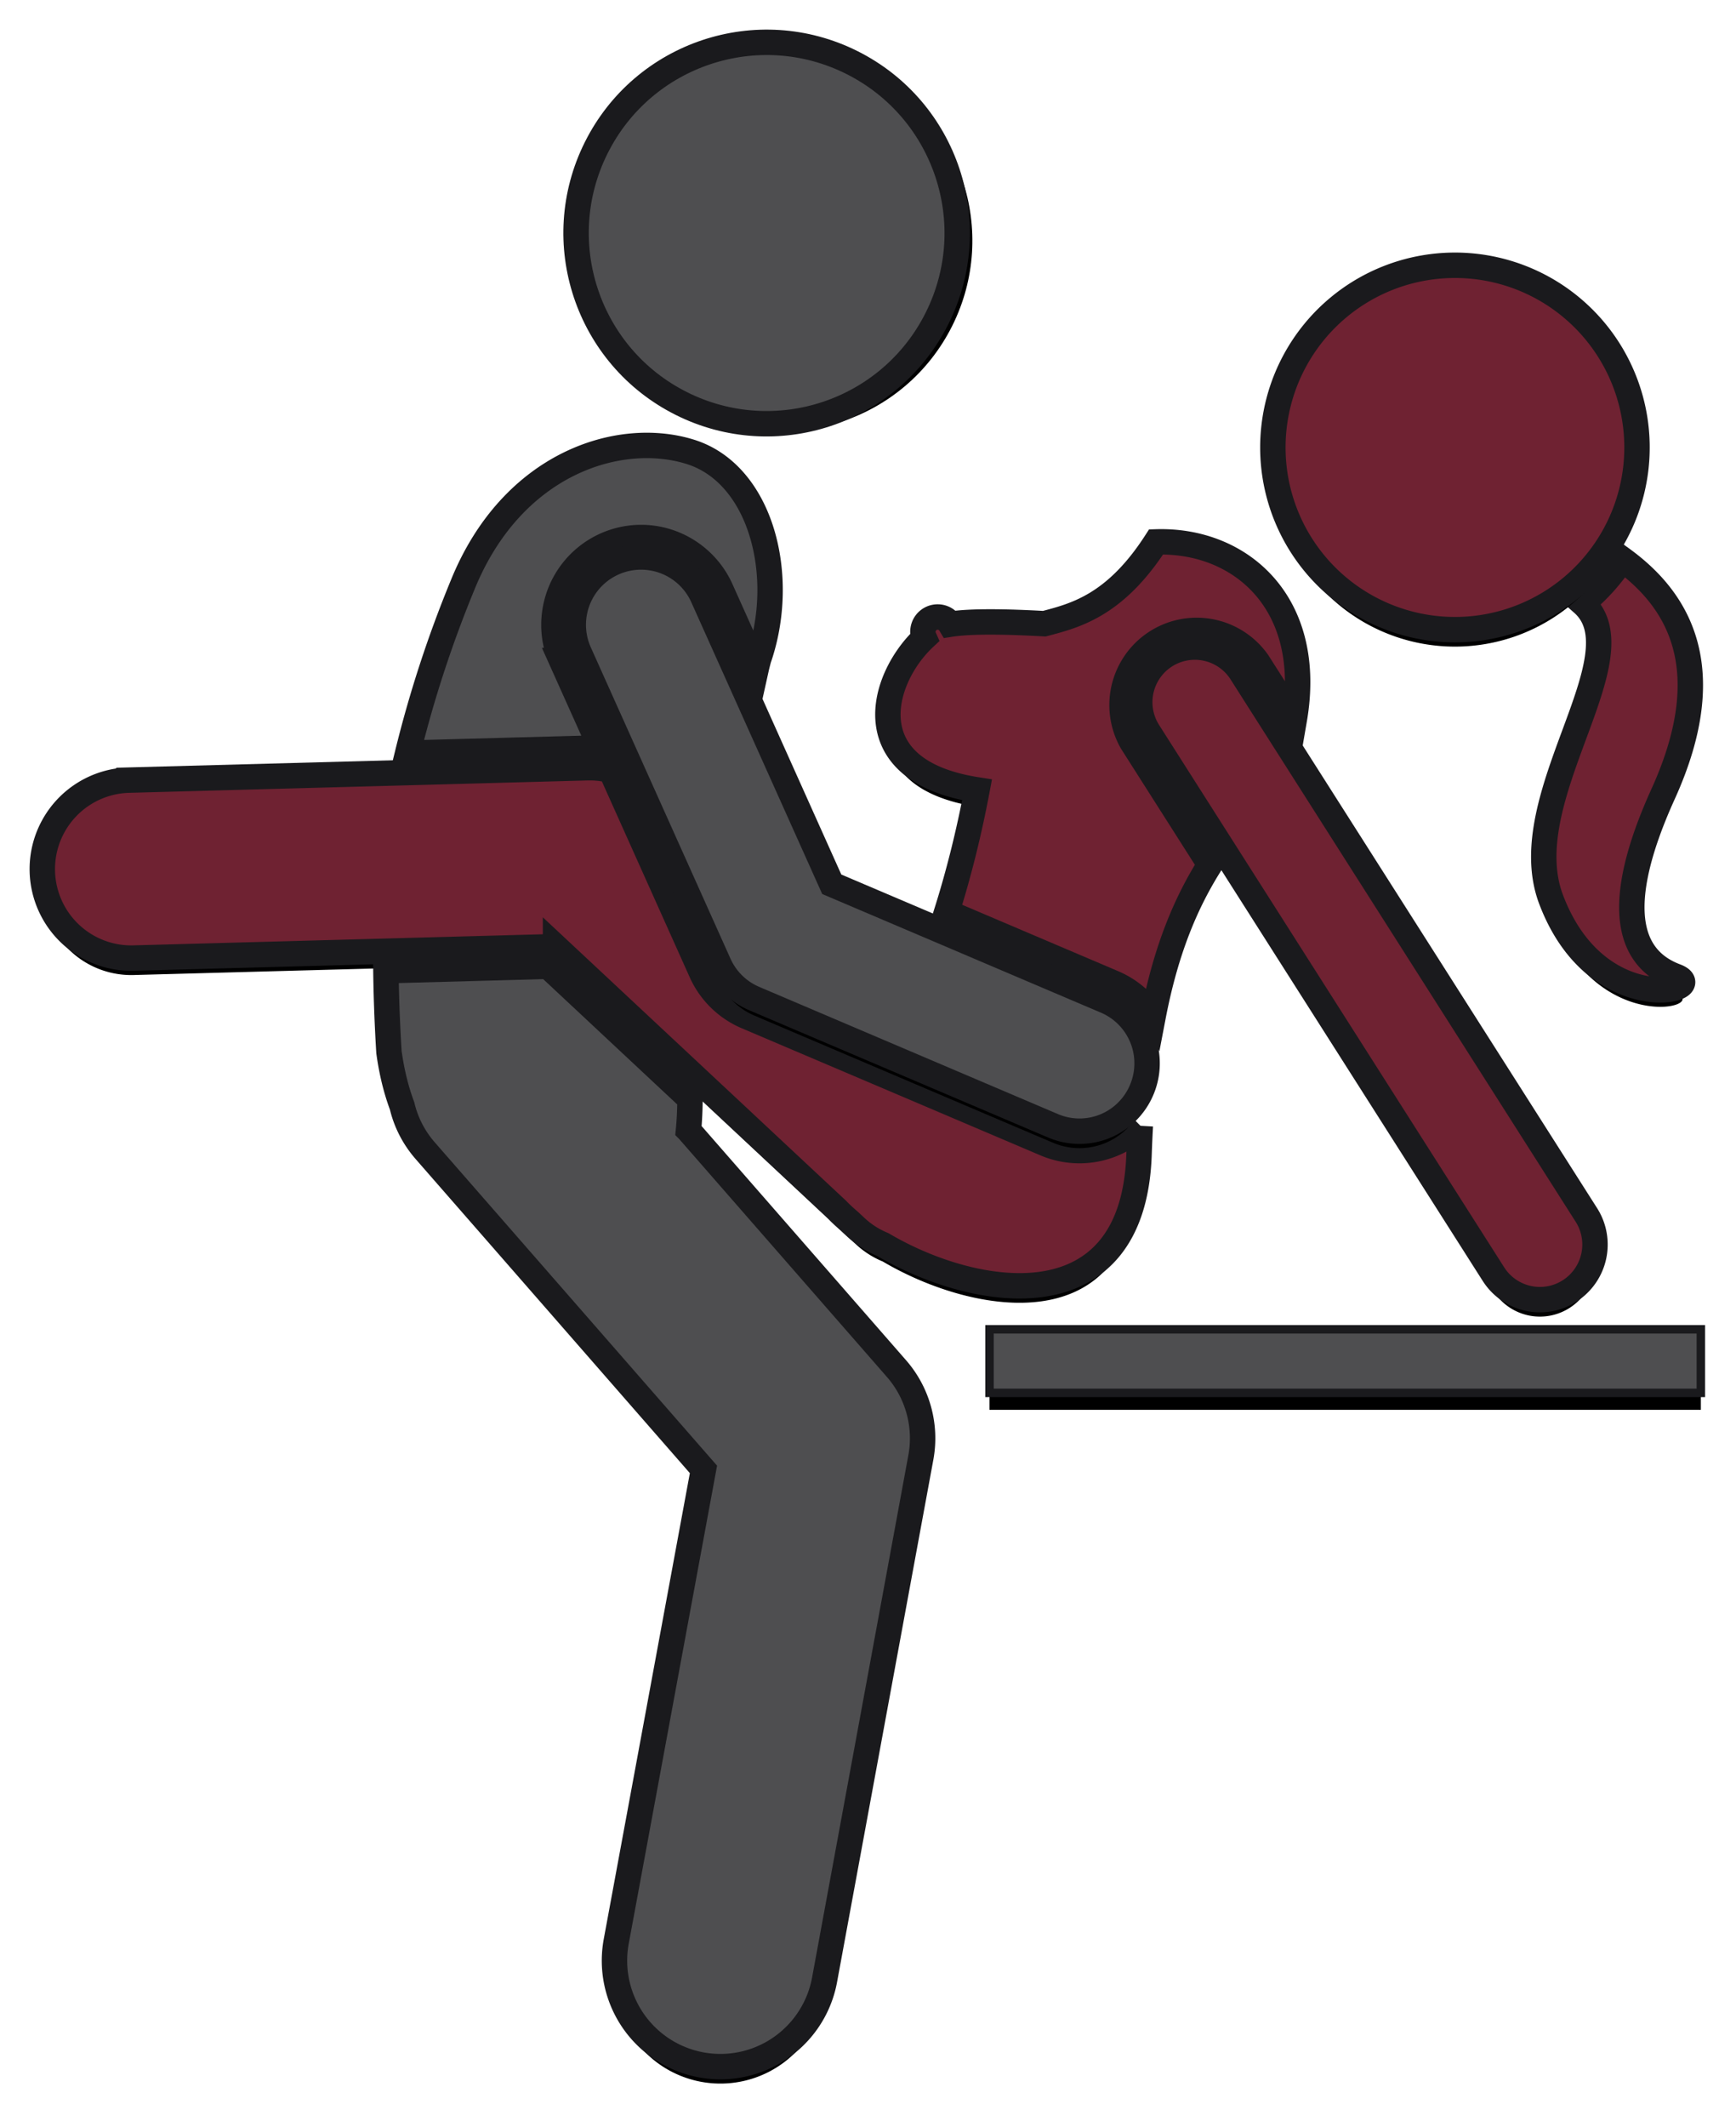 <svg xmlns="http://www.w3.org/2000/svg" xmlns:xlink="http://www.w3.org/1999/xlink" width="205" height="251"><defs><filter id="s" width="131.6%" height="122.1%" x="-15.8%" y="-8.4%" filterUnits="objectBoundingBox"><feMorphology in="SourceAlpha" operator="dilate" radius="1.5" result="shadowSpreadOuter1"/><feOffset dy="2" in="shadowSpreadOuter1" result="shadowOffsetOuter1"/><feGaussianBlur in="shadowOffsetOuter1" result="shadowBlurOuter1" stdDeviation="2"/><feComposite in="shadowBlurOuter1" in2="SourceAlpha" operator="out" result="shadowBlurOuter1"/><feColorMatrix in="shadowBlurOuter1" values="0 0 0 0 0 0 0 0 0 0 0 0 0 0 0 0 0 0 0.5 0"/></filter><filter id="c" width="198.1%" height="134.7%" x="-49%" y="-14%" filterUnits="objectBoundingBox"><feMorphology in="SourceAlpha" operator="dilate" radius="1.5" result="shadowSpreadOuter1"/><feOffset dy="2" in="shadowSpreadOuter1" result="shadowOffsetOuter1"/><feGaussianBlur in="shadowOffsetOuter1" result="shadowBlurOuter1" stdDeviation="2"/><feComposite in="shadowBlurOuter1" in2="SourceAlpha" operator="out" result="shadowBlurOuter1"/><feColorMatrix in="shadowBlurOuter1" values="0 0 0 0 0 0 0 0 0 0 0 0 0 0 0 0 0 0 0.5 0"/></filter><filter id="e" width="139.5%" height="139.5%" x="-19.8%" y="-15.1%" filterUnits="objectBoundingBox"><feMorphology in="SourceAlpha" operator="dilate" radius="1.5" result="shadowSpreadOuter1"/><feOffset dy="2" in="shadowSpreadOuter1" result="shadowOffsetOuter1"/><feGaussianBlur in="shadowOffsetOuter1" result="shadowBlurOuter1" stdDeviation="2"/><feComposite in="shadowBlurOuter1" in2="SourceAlpha" operator="out" result="shadowBlurOuter1"/><feColorMatrix in="shadowBlurOuter1" values="0 0 0 0 0 0 0 0 0 0 0 0 0 0 0 0 0 0 0.5 0"/></filter><filter id="g" width="117.9%" height="300%" x="-8.9%" y="-73.3%" filterUnits="objectBoundingBox"><feMorphology in="SourceAlpha" operator="dilate" radius=".5" result="shadowSpreadOuter1"/><feOffset dy="2" in="shadowSpreadOuter1" result="shadowOffsetOuter1"/><feGaussianBlur in="shadowOffsetOuter1" result="shadowBlurOuter1" stdDeviation="2"/><feComposite in="shadowBlurOuter1" in2="SourceAlpha" operator="out" result="shadowBlurOuter1"/><feColorMatrix in="shadowBlurOuter1" values="0 0 0 0 0 0 0 0 0 0 0 0 0 0 0 0 0 0 1 0"/></filter><filter id="i" width="135.1%" height="134.8%" x="-17.6%" y="-11.6%" filterUnits="objectBoundingBox"><feMorphology in="SourceAlpha" operator="dilate" radius="1.5" result="shadowSpreadOuter1"/><feOffset dy="2" in="shadowSpreadOuter1" result="shadowOffsetOuter1"/><feGaussianBlur in="shadowOffsetOuter1" result="shadowBlurOuter1" stdDeviation="2"/><feComposite in="shadowBlurOuter1" in2="SourceAlpha" operator="out" result="shadowBlurOuter1"/><feColorMatrix in="shadowBlurOuter1" values="0 0 0 0 0 0 0 0 0 0 0 0 0 0 0 0 0 0 0.5 0"/></filter><filter id="a" width="140.6%" height="147%" x="-20.8%" y="-17.9%" filterUnits="objectBoundingBox"><feMorphology in="SourceAlpha" operator="dilate" radius="1.5" result="shadowSpreadOuter1"/><feOffset dy="2" in="shadowSpreadOuter1" result="shadowOffsetOuter1"/><feGaussianBlur in="shadowOffsetOuter1" result="shadowBlurOuter1" stdDeviation="2"/><feComposite in="shadowBlurOuter1" in2="SourceAlpha" operator="out" result="shadowBlurOuter1"/><feColorMatrix in="shadowBlurOuter1" values="0 0 0 0 0 0 0 0 0 0 0 0 0 0 0 0 0 0 1 0"/></filter><filter id="k" width="113.3%" height="127.8%" x="-6.6%" y="-10.6%" filterUnits="objectBoundingBox"><feMorphology in="SourceAlpha" operator="dilate" radius="1.5" result="shadowSpreadOuter1"/><feOffset dy="2" in="shadowSpreadOuter1" result="shadowOffsetOuter1"/><feGaussianBlur in="shadowOffsetOuter1" result="shadowBlurOuter1" stdDeviation="2"/><feComposite in="shadowBlurOuter1" in2="SourceAlpha" operator="out" result="shadowBlurOuter1"/><feColorMatrix in="shadowBlurOuter1" values="0 0 0 0 0 0 0 0 0 0 0 0 0 0 0 0 0 0 0.5 0"/></filter><filter id="m" width="126.8%" height="113.1%" x="-13.4%" y="-5%" filterUnits="objectBoundingBox"><feMorphology in="SourceAlpha" operator="dilate" radius="1.5" result="shadowSpreadOuter1"/><feOffset dy="2" in="shadowSpreadOuter1" result="shadowOffsetOuter1"/><feGaussianBlur in="shadowOffsetOuter1" result="shadowBlurOuter1" stdDeviation="2"/><feComposite in="shadowBlurOuter1" in2="SourceAlpha" operator="out" result="shadowBlurOuter1"/><feColorMatrix in="shadowBlurOuter1" values="0 0 0 0 0 0 0 0 0 0 0 0 0 0 0 0 0 0 1 0"/></filter><filter id="o" width="137.8%" height="137.8%" x="-18.9%" y="-14.4%" filterUnits="objectBoundingBox"><feMorphology in="SourceAlpha" operator="dilate" radius="1.5" result="shadowSpreadOuter1"/><feOffset dy="2" in="shadowSpreadOuter1" result="shadowOffsetOuter1"/><feGaussianBlur in="shadowOffsetOuter1" result="shadowBlurOuter1" stdDeviation="2"/><feComposite in="shadowBlurOuter1" in2="SourceAlpha" operator="out" result="shadowBlurOuter1"/><feColorMatrix in="shadowBlurOuter1" values="0 0 0 0 0 0 0 0 0 0 0 0 0 0 0 0 0 0 1 0"/></filter><filter id="q" width="125.1%" height="125.1%" x="-12.5%" y="-9.6%" filterUnits="objectBoundingBox"><feMorphology in="SourceAlpha" operator="dilate" radius="1.5" result="shadowSpreadOuter1"/><feOffset dy="2" in="shadowSpreadOuter1" result="shadowOffsetOuter1"/><feGaussianBlur in="shadowOffsetOuter1" result="shadowBlurOuter1" stdDeviation="2"/><feComposite in="shadowBlurOuter1" in2="SourceAlpha" operator="out" result="shadowBlurOuter1"/><feColorMatrix in="shadowBlurOuter1" values="0 0 0 0 0 0 0 0 0 0 0 0 0 0 0 0 0 0 1 0"/></filter><path id="d" d="M186.57 69a23.7 23.7 0 01-4.67 5.2c7.05 6.25-8.29 22.9-3.74 34.93 5.4 14.28 18.98 10.67 14.72 9.08-4.25-1.6-8.41-6.26-1.48-21.53 6.94-15.3 1.35-23.19-4.83-27.69z"/><path id="h" d="M111.85 159.87h84v7.5h-84z"/><path id="n" d="M76.3 136.39c.11-1.11.17-2.34.18-3.7l-16.76-15.66-19.15.52c.04 3.02.15 6.19.36 9.6.33 2.4.86 4.51 1.55 6.35.45 1.9 1.36 3.72 2.73 5.29l32.86 37.61-10.3 55.7a12.5 12.5 0 0024.6 4.54L103.74 175a12.5 12.5 0 00-2.88-10.5L76.31 136.4z"/><path id="b" d="M64.62 91.3c.46 0 .92.02 1.37.07l-4.68-10.42a10.31 10.31 0 019.4-14.52c4.04 0 7.73 2.39 9.4 6.08l4.2 9.35c.08-.36.18-.73.27-1.08 3.4-9.78.31-21.88-8.1-24.47-8.4-2.6-21.01 1.36-26.84 15.7a138.8 138.8 0 00-6.5 19.86l21.13-.57h.35z"/><path id="t" d="M141.58 82.37a6.5 6.5 0 00-10.97 6.99l40.75 64a6.5 6.5 0 1010.97-6.99l-40.75-64z"/><path id="j" d="M131.16 123c1.6-8.36 4.1-13.8 6.71-17.96l-9.2-14.45a8.81 8.81 0 0114.85-9.45l4.32 6.78c2.38-13.76-6.36-21.29-16.32-20.97-4.86 7.55-9.6 8.7-13.2 9.65-4.28-.24-8.64-.33-11.1.06a1.74 1.74 0 00-3.22.66c-.05.34.01.67.14.96-5.12 4.8-8.28 15.68 6.24 17.93-1 5.3-2.23 10.1-3.59 14.41l19.7 8.38c2 .86 3.6 2.28 4.67 4z"/><path id="r" d="M79.9 116.76a8 8 0 004.17 4.08l35.25 15a7.97 7.97 0 0010.5-4.23 8 8 0 00-4.23-10.49l-32.37-13.77L78 73.45a8 8 0 10-14.6 6.56l16.5 36.75z"/><path id="f" d="M180.27 72.57a21.5 21.5 0 10-27.13-33.36 21.5 21.5 0 0027.13 33.36z"/><path id="l" d="M60.6 114.7l33.25 31.06c.43.45.92.9 1.46 1.36l.78.73c.95.88 2.02 1.55 3.16 2.02 10.81 6.38 29.62 9.63 30.26-10.72.04-1.14.09-2.24.15-3.3a10.28 10.28 0 01-11.24 2.1l-35.25-14.99a10.27 10.27 0 01-5.36-5.26L67.13 93.9c-.91-.22-1.85-.33-2.8-.3l-54.11 1.46a10.5 10.5 0 10.56 21l49.82-1.35z"/><circle id="p" cx="85.531" cy="30.5" r="22.5"/></defs><g fill="none" fill-rule="nonzero"><g transform="translate(5 -3)"><use fill="#000" filter="url(#a)" xlink:href="#b"/><use fill="#4E4E50" stroke="#1A1A1D" stroke-width="3" xlink:href="#b"/></g><g transform="translate(5 -3)"><use fill="#000" filter="url(#c)" xlink:href="#d"/><use fill="#6F2232" stroke="#1A1A1D" stroke-width="3" xlink:href="#d"/></g><g transform="translate(5 -3)"><use fill="#000" filter="url(#e)" xlink:href="#f"/><use fill="#6F2232" stroke="#1A1A1D" stroke-width="3" xlink:href="#f"/></g><g transform="translate(5 -3)"><use fill="#000" filter="url(#g)" xlink:href="#h"/><use fill="#4E4E50" stroke="#1A1A1D" xlink:href="#h"/></g><g transform="translate(5 -3)"><use fill="#000" filter="url(#i)" xlink:href="#j"/><use fill="#6F2232" stroke="#1A1A1D" stroke-width="3" xlink:href="#j"/></g><g transform="translate(5 -3)"><use fill="#000" filter="url(#k)" xlink:href="#l"/><use fill="#6F2232" stroke="#1A1A1D" stroke-width="3" xlink:href="#l"/></g><g transform="translate(5 -3)"><use fill="#000" filter="url(#m)" xlink:href="#n"/><use fill="#4E4E50" stroke="#1A1A1D" stroke-width="3" xlink:href="#n"/></g><g transform="rotate(-63.417 85.603 24.953)"><use fill="#000" filter="url(#o)" xlink:href="#p"/><use fill="#4E4E50" stroke="#1A1A1D" stroke-width="3" xlink:href="#p"/></g><g transform="translate(5 -3)"><use fill="#000" filter="url(#q)" xlink:href="#r"/><use fill="#4E4E50" stroke="#1A1A1D" stroke-width="3" xlink:href="#r"/></g><g transform="translate(5 -3)"><use fill="#000" filter="url(#s)" xlink:href="#t"/><use fill="#6F2232" stroke="#1A1A1D" stroke-width="3" xlink:href="#t"/></g></g></svg>